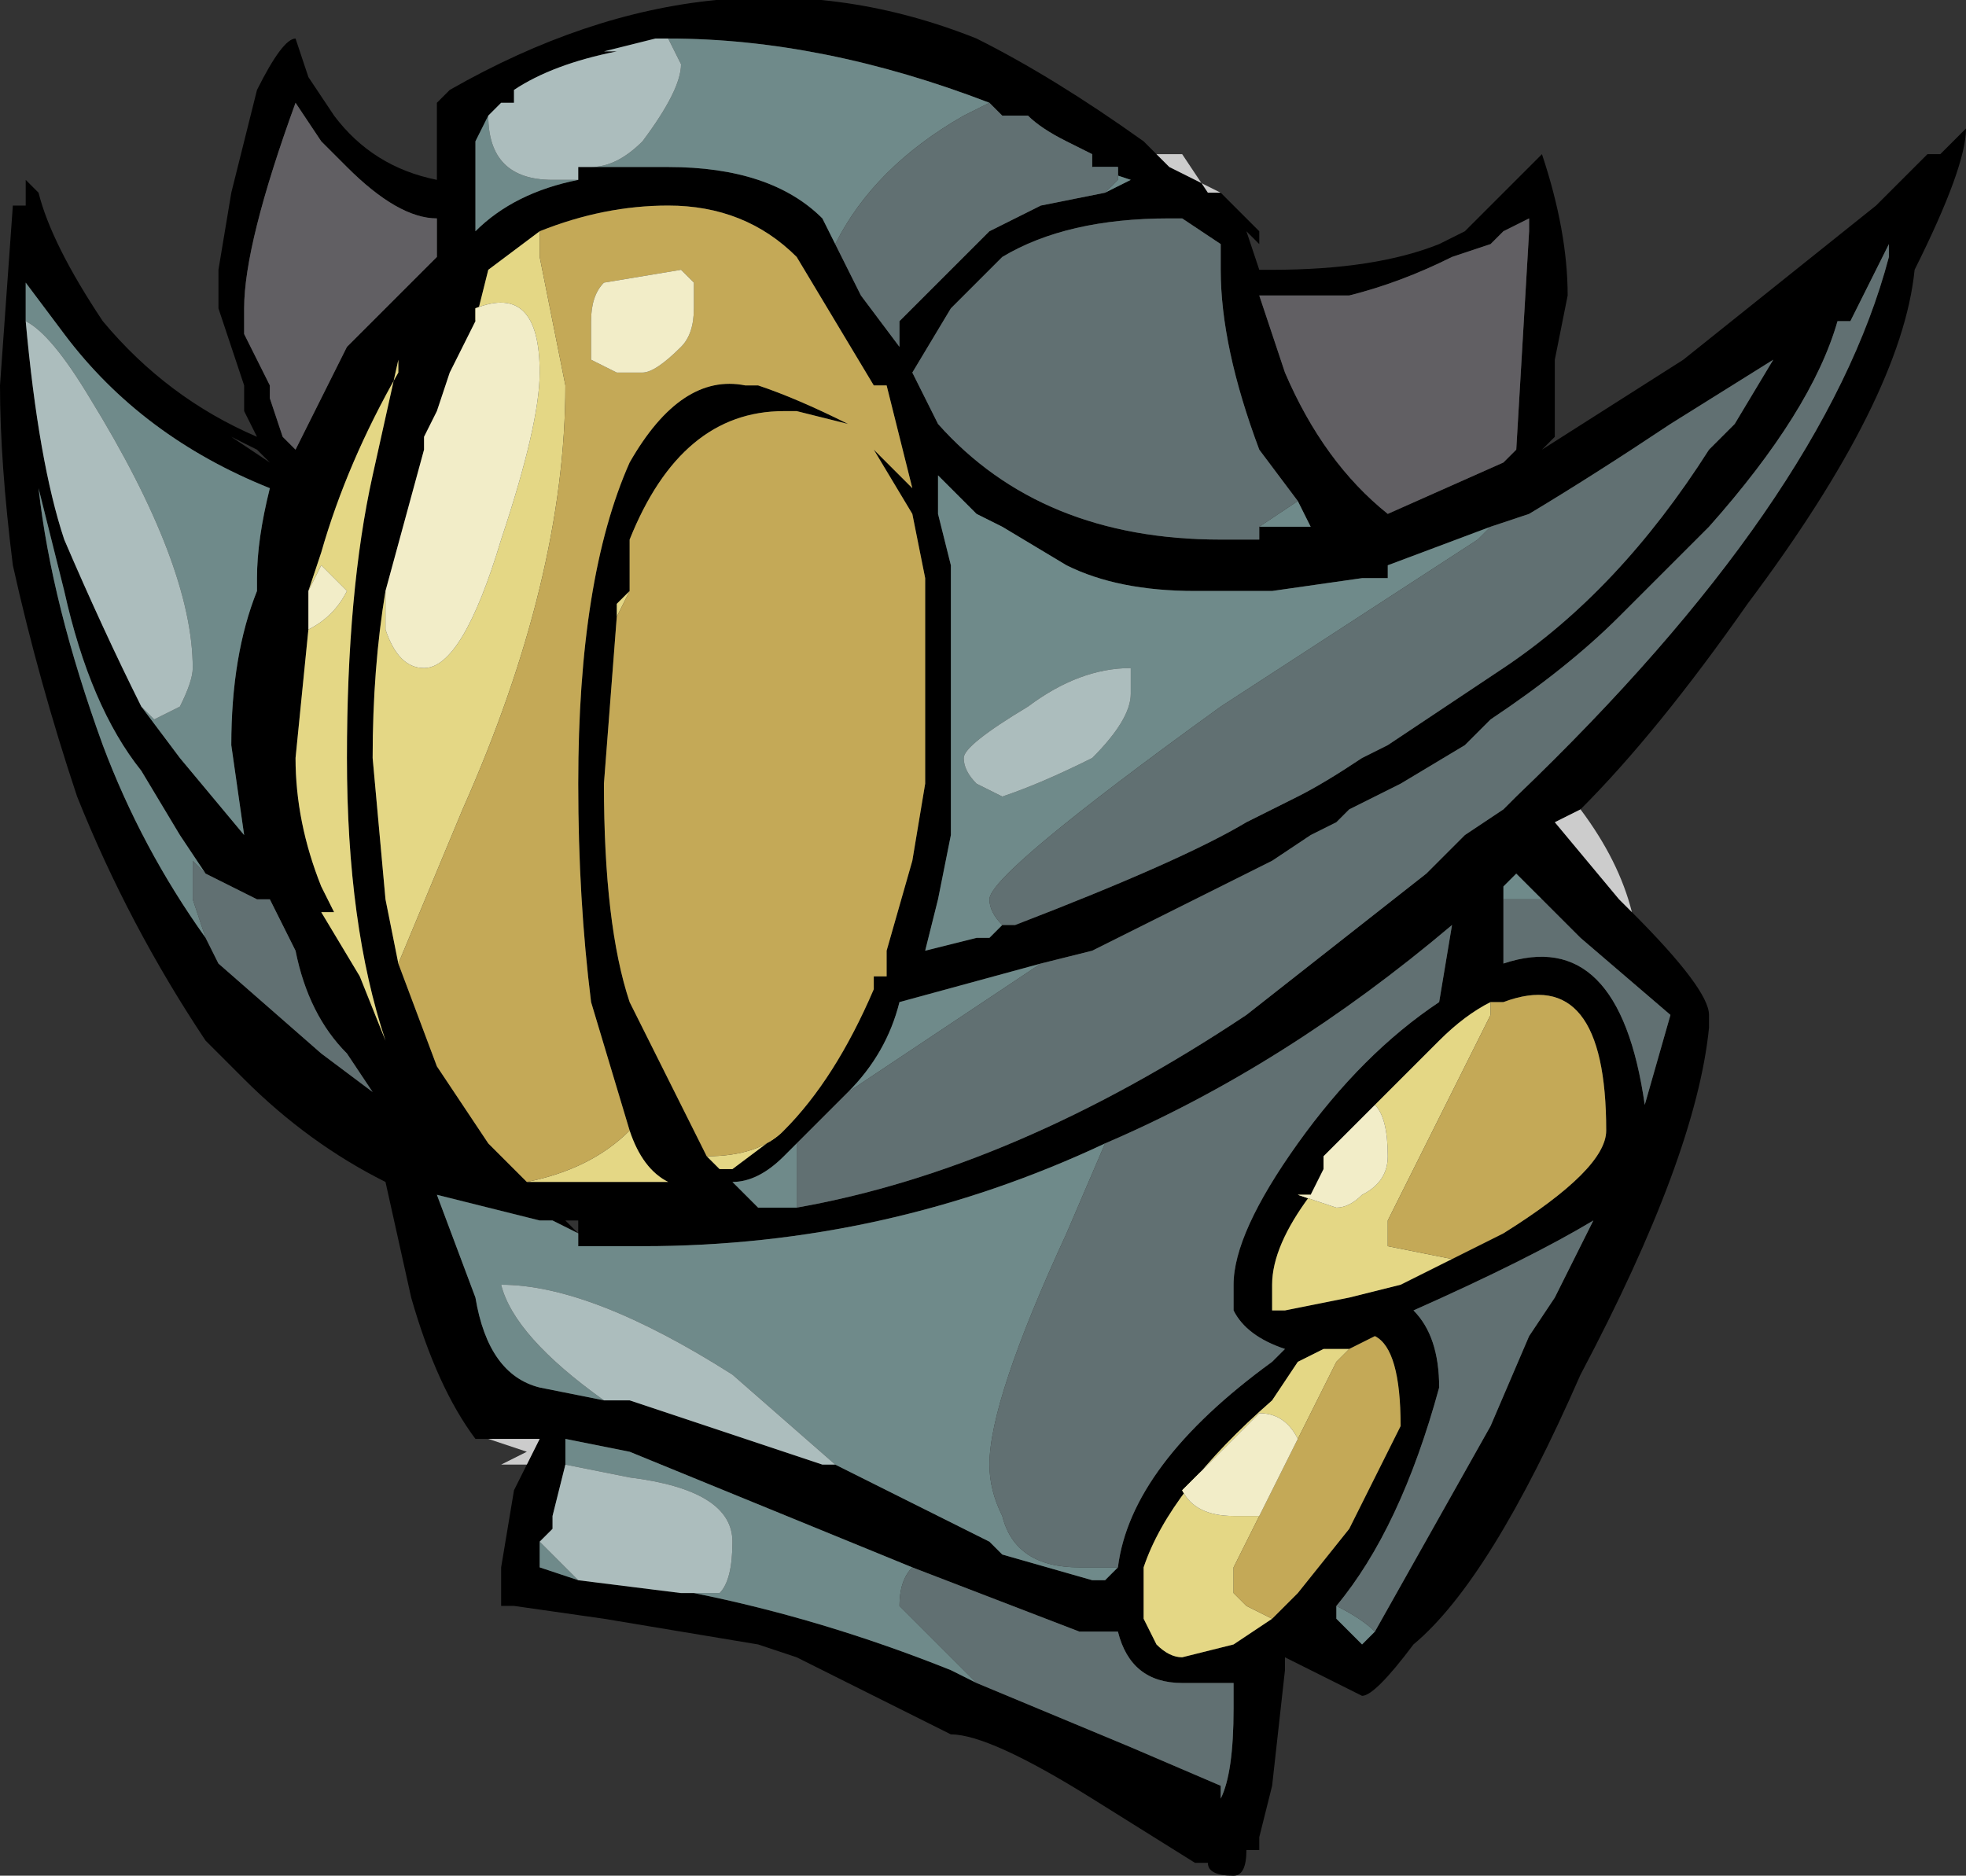 <?xml version="1.0" encoding="UTF-8" standalone="no"?>
<svg xmlns:ffdec="https://www.free-decompiler.com/flash" xmlns:xlink="http://www.w3.org/1999/xlink" ffdec:objectType="shape" height="7.3px" width="7.65px" xmlns="http://www.w3.org/2000/svg">
  <rect width="100%" height="100%" fill="#333333" stroke="none"/>
  <g transform="matrix(1.0, 0.0, 0.0, 1.0, 3.5, 7.95)">
    <path d="M0.75 -7.3 L0.75 -7.35 0.65 -7.4 Q0.55 -7.45 0.5 -7.5 L0.4 -7.5 0.35 -7.55 Q-0.3 -7.8 -0.9 -7.8 L-0.95 -7.8 -1.15 -7.75 -1.1 -7.75 Q-1.35 -7.7 -1.5 -7.6 L-1.5 -7.55 -1.55 -7.55 -1.6 -7.5 -1.65 -7.4 -1.65 -7.05 Q-1.5 -7.2 -1.25 -7.25 L-1.25 -7.3 -1.2 -7.3 -0.9 -7.3 Q-0.5 -7.3 -0.3 -7.1 L-0.25 -7.0 -0.15 -6.8 0.0 -6.6 0.0 -6.7 0.35 -7.05 0.55 -7.15 0.8 -7.2 0.9 -7.25 0.75 -7.3 M-1.6 -2.35 L-1.65 -2.35 Q-1.8 -2.55 -1.9 -2.9 L-2.0 -3.35 Q-2.3 -3.5 -2.55 -3.75 L-2.7 -3.9 Q-3.0 -4.35 -3.2 -4.85 -3.35 -5.3 -3.45 -5.75 -3.5 -6.15 -3.5 -6.45 L-3.45 -7.15 -3.4 -7.15 -3.4 -7.25 -3.35 -7.2 Q-3.3 -7.0 -3.1 -6.7 -2.85 -6.4 -2.5 -6.25 L-2.55 -6.35 -2.55 -6.45 -2.65 -6.75 -2.65 -6.9 -2.6 -7.2 -2.5 -7.6 Q-2.4 -7.8 -2.35 -7.8 L-2.3 -7.65 -2.2 -7.5 Q-2.05 -7.3 -1.8 -7.25 L-1.8 -7.55 -1.75 -7.6 Q-0.7 -8.2 0.3 -7.8 0.6 -7.65 0.95 -7.4 L1.0 -7.35 1.05 -7.3 1.25 -7.2 1.4 -7.05 1.4 -7.0 1.35 -7.05 1.4 -6.9 1.45 -6.9 Q1.85 -6.9 2.1 -7.0 L2.2 -7.05 2.5 -7.35 Q2.6 -7.05 2.6 -6.8 L2.55 -6.55 2.55 -6.25 2.5 -6.2 3.05 -6.55 3.8 -7.15 4.0 -7.35 4.05 -7.35 4.15 -7.45 Q4.15 -7.3 3.95 -6.9 3.9 -6.4 3.3 -5.6 2.95 -5.1 2.65 -4.8 L2.55 -4.75 2.8 -4.45 2.85 -4.4 Q3.15 -4.1 3.15 -4.0 L3.15 -3.95 Q3.1 -3.45 2.65 -2.6 2.3 -1.8 2.0 -1.55 1.85 -1.35 1.8 -1.35 L1.5 -1.5 1.5 -1.45 1.45 -1.0 1.4 -0.8 1.4 -0.75 1.35 -0.75 Q1.35 -0.65 1.3 -0.65 1.2 -0.65 1.2 -0.7 L1.15 -0.7 0.75 -0.95 Q0.35 -1.2 0.2 -1.2 L-0.4 -1.5 -0.55 -1.55 -1.15 -1.65 -1.5 -1.7 -1.55 -1.7 -1.55 -1.85 -1.5 -2.15 -1.45 -2.25 -1.4 -2.35 -1.6 -2.35 M1.55 -6.0 L1.4 -6.2 Q1.25 -6.6 1.25 -6.9 L1.25 -7.0 1.1 -7.1 1.05 -7.1 Q0.65 -7.1 0.4 -6.95 L0.2 -6.75 0.05 -6.5 0.15 -6.3 Q0.55 -5.85 1.25 -5.85 L1.4 -5.85 1.4 -5.9 1.6 -5.9 1.55 -6.0 M-0.4 -3.25 Q0.45 -3.4 1.35 -4.0 L2.05 -4.55 2.2 -4.7 2.35 -4.8 2.4 -4.85 Q3.6 -6.0 3.85 -6.95 L3.85 -7.0 3.7 -6.7 3.65 -6.7 Q3.55 -6.35 3.15 -5.9 L2.8 -5.55 Q2.6 -5.35 2.3 -5.15 L2.2 -5.05 1.95 -4.9 1.75 -4.8 1.7 -4.75 1.6 -4.7 1.45 -4.6 Q1.05 -4.4 0.75 -4.25 L0.55 -4.2 0.0 -4.05 Q-0.05 -3.85 -0.2 -3.7 L-0.4 -3.5 -0.45 -3.45 Q-0.55 -3.35 -0.65 -3.35 L-0.55 -3.25 -0.4 -3.25 M0.4 -4.35 L0.45 -4.35 Q1.1 -4.6 1.35 -4.75 L1.55 -4.85 Q1.65 -4.9 1.8 -5.0 L1.9 -5.05 2.35 -5.35 Q2.8 -5.65 3.15 -6.2 L3.25 -6.3 3.4 -6.55 3.0 -6.3 Q2.7 -6.1 2.45 -5.95 L2.3 -5.9 1.9 -5.75 1.9 -5.7 1.8 -5.7 1.45 -5.65 1.15 -5.65 Q0.85 -5.65 0.65 -5.75 L0.4 -5.9 0.3 -5.95 0.15 -6.1 0.15 -5.95 0.2 -5.75 0.2 -4.7 0.15 -4.45 0.1 -4.25 0.3 -4.3 0.35 -4.3 0.4 -4.35 M2.35 -4.45 L2.35 -4.2 Q2.8 -4.35 2.9 -3.65 L3.0 -4.0 2.65 -4.3 2.5 -4.45 2.4 -4.55 2.35 -4.5 2.35 -4.45 M2.45 -7.05 L2.45 -7.1 2.35 -7.05 2.3 -7.0 2.15 -6.95 Q1.95 -6.85 1.75 -6.8 L1.4 -6.8 1.5 -6.5 Q1.65 -6.15 1.9 -5.95 L2.35 -6.15 2.4 -6.2 2.45 -7.05 M0.1 -5.7 L0.05 -5.95 -0.1 -6.2 -0.2 -6.3 -0.4 -6.35 -0.45 -6.35 Q-0.85 -6.35 -1.05 -5.85 L-1.05 -5.65 -1.1 -5.6 -1.1 -5.55 -1.15 -4.9 Q-1.15 -4.35 -1.05 -4.05 L-0.75 -3.45 -0.7 -3.4 -0.65 -3.4 -0.45 -3.55 Q-0.25 -3.75 -0.1 -4.1 L-0.1 -4.15 -0.05 -4.15 -0.05 -4.25 0.05 -4.6 0.1 -4.9 0.1 -5.7 M2.55 -4.65 L2.55 -4.65 M2.3 -4.05 Q2.2 -4.0 2.1 -3.9 L1.85 -3.65 1.65 -3.45 1.65 -3.4 1.6 -3.3 Q1.45 -3.1 1.45 -2.95 1.45 -2.9 1.45 -2.85 L1.5 -2.85 1.75 -2.9 1.95 -2.95 2.15 -3.05 2.35 -3.15 Q2.75 -3.4 2.75 -3.55 2.75 -4.2 2.35 -4.05 L2.3 -4.05 M0.85 -1.85 Q0.9 -2.25 1.45 -2.65 L1.5 -2.7 Q1.35 -2.75 1.3 -2.85 L1.3 -2.95 Q1.3 -3.15 1.55 -3.5 1.8 -3.85 2.1 -4.05 L2.15 -4.35 Q1.5 -3.8 0.8 -3.5 -0.05 -3.1 -1.0 -3.1 L-1.25 -3.1 -1.25 -3.15 -1.35 -3.2 -1.4 -3.2 -1.8 -3.3 -1.65 -2.9 Q-1.6 -2.6 -1.4 -2.55 L-1.15 -2.5 -1.05 -2.5 -0.3 -2.25 -0.25 -2.25 0.35 -1.95 0.4 -1.9 0.75 -1.8 0.8 -1.8 0.85 -1.85 M1.85 -1.6 L2.3 -2.4 2.45 -2.75 2.55 -2.9 2.7 -3.2 Q2.45 -3.05 2.0 -2.85 2.1 -2.75 2.1 -2.55 1.95 -2.0 1.7 -1.7 L1.7 -1.65 1.8 -1.55 1.85 -1.6 M1.75 -2.7 L1.65 -2.7 1.55 -2.65 1.45 -2.5 Q1.05 -2.15 0.95 -1.85 L0.95 -1.65 1.0 -1.55 Q1.05 -1.5 1.1 -1.5 L1.3 -1.55 1.45 -1.65 1.55 -1.75 1.75 -2.0 1.95 -2.4 Q1.95 -2.7 1.85 -2.75 L1.75 -2.7 M2.4 -2.3 L2.4 -2.3 M0.3 -1.4 L0.9 -1.15 1.25 -1.0 1.25 -0.95 Q1.3 -1.05 1.3 -1.3 L1.3 -1.4 1.1 -1.4 Q0.9 -1.4 0.85 -1.6 L0.7 -1.6 0.05 -1.85 -1.05 -2.3 -1.3 -2.35 -1.3 -2.25 -1.35 -2.05 -1.35 -2.0 -1.4 -1.95 -1.4 -1.85 -1.25 -1.8 -0.85 -1.75 -0.8 -1.75 Q-0.3 -1.65 0.2 -1.45 L0.3 -1.4 M-2.35 -7.55 Q-2.55 -7.0 -2.55 -6.75 L-2.55 -6.65 -2.45 -6.45 -2.45 -6.4 -2.4 -6.25 -2.35 -6.2 -2.15 -6.6 -1.8 -6.95 -1.8 -7.1 Q-1.95 -7.1 -2.15 -7.3 L-2.25 -7.4 -2.35 -7.55 M-1.35 -7.75 L-1.35 -7.75 M-1.05 -3.55 L-1.2 -4.05 Q-1.25 -4.45 -1.25 -4.9 -1.25 -5.7 -1.05 -6.15 -0.85 -6.5 -0.6 -6.45 L-0.55 -6.45 Q-0.4 -6.4 -0.2 -6.3 L0.05 -6.05 Q0.0 -6.25 -0.05 -6.45 L-0.1 -6.45 -0.4 -6.95 Q-0.6 -7.15 -0.9 -7.15 -1.15 -7.15 -1.4 -7.05 L-1.6 -6.9 -1.65 -6.7 -1.75 -6.5 -1.8 -6.35 -1.85 -6.25 -1.85 -6.2 -2.0 -5.65 Q-2.05 -5.35 -2.05 -5.0 L-2.0 -4.45 -1.95 -4.2 -1.8 -3.8 -1.6 -3.5 -1.45 -3.35 -0.9 -3.35 Q-1.0 -3.4 -1.05 -3.55 M-2.3 -5.5 L-2.35 -5.0 Q-2.35 -4.75 -2.25 -4.5 L-2.2 -4.4 -2.25 -4.4 -2.1 -4.15 -2.0 -3.9 Q-2.15 -4.35 -2.15 -5.0 -2.15 -5.65 -2.05 -6.1 L-1.95 -6.55 -1.95 -6.5 Q-2.15 -6.15 -2.25 -5.8 L-2.3 -5.65 -2.3 -5.5 M-2.6 -6.25 L-2.45 -6.15 -2.5 -6.2 -2.6 -6.25 M-2.95 -5.2 L-2.8 -5.0 -2.55 -4.7 -2.6 -5.05 Q-2.6 -5.4 -2.5 -5.65 L-2.5 -5.7 Q-2.5 -5.85 -2.45 -6.05 -2.95 -6.25 -3.25 -6.65 L-3.4 -6.85 -3.4 -6.7 Q-3.35 -6.15 -3.25 -5.85 -3.1 -5.5 -2.95 -5.2 M-2.7 -4.3 L-2.65 -4.2 -2.25 -3.85 -2.05 -3.7 -2.15 -3.85 Q-2.3 -4.0 -2.35 -4.25 L-2.45 -4.45 -2.5 -4.45 -2.7 -4.55 -2.8 -4.7 -2.95 -4.95 Q-3.15 -5.2 -3.25 -5.65 L-3.35 -6.05 Q-3.3 -5.6 -3.1 -5.05 -2.95 -4.65 -2.7 -4.3 M-1.0 -3.25 L-1.0 -3.25 M-1.3 -3.2 L-1.25 -3.15 -1.25 -3.2 -1.3 -3.2" fill="#000000" fill-rule="evenodd" stroke="none"/>
    <path d="M-1.6 -2.35 L-1.4 -2.35 -1.45 -2.25 -1.55 -2.25 -1.45 -2.3 -1.6 -2.35 M2.85 -4.4 L2.8 -4.45 2.55 -4.75 2.65 -4.8 Q2.8 -4.6 2.85 -4.4 M1.25 -7.2 L1.05 -7.3 1.0 -7.35 1.1 -7.35 1.2 -7.2 1.25 -7.2 M-1.0 -3.25 L-1.0 -3.25 M-1.3 -3.2 L-1.25 -3.2 -1.3 -3.2" fill="#cccccc" fill-rule="evenodd" stroke="none"/>
    <path d="M0.35 -7.55 L0.25 -7.5 Q-0.1 -7.3 -0.25 -7.0 L-0.3 -7.1 Q-0.5 -7.3 -0.9 -7.3 L-1.2 -7.3 Q-1.1 -7.3 -1.0 -7.4 -0.85 -7.6 -0.85 -7.7 L-0.9 -7.8 Q-0.3 -7.8 0.35 -7.55 M0.8 -7.2 L0.85 -7.25 0.85 -7.3 0.75 -7.3 0.9 -7.25 0.8 -7.2 M1.4 -5.9 L1.55 -6.0 1.6 -5.9 1.4 -5.9 M0.55 -4.2 L-0.2 -3.7 Q-0.05 -3.85 0.0 -4.05 L0.55 -4.2 M-0.4 -3.5 L-0.4 -3.25 -0.55 -3.25 -0.65 -3.35 Q-0.55 -3.35 -0.45 -3.45 L-0.4 -3.5 M2.3 -5.9 L2.25 -5.85 1.25 -5.2 Q0.35 -4.55 0.35 -4.45 0.35 -4.4 0.4 -4.35 L0.35 -4.3 0.3 -4.3 0.1 -4.25 0.15 -4.45 0.2 -4.7 0.2 -5.75 0.15 -5.95 0.15 -6.1 0.3 -5.95 0.4 -5.9 0.65 -5.75 Q0.85 -5.65 1.15 -5.65 L1.45 -5.65 1.8 -5.7 1.9 -5.7 1.9 -5.75 2.3 -5.9 M2.35 -4.45 L2.35 -4.5 2.4 -4.55 2.5 -4.45 2.35 -4.45 M0.75 -5.0 Q0.9 -5.15 0.9 -5.25 L0.9 -5.35 Q0.7 -5.35 0.5 -5.2 0.25 -5.05 0.25 -5.0 0.25 -4.95 0.3 -4.9 L0.4 -4.85 Q0.55 -4.9 0.75 -5.0 M0.8 -3.5 L0.65 -3.15 Q0.35 -2.5 0.35 -2.25 0.35 -2.15 0.4 -2.05 0.45 -1.85 0.7 -1.85 L0.85 -1.85 0.8 -1.8 0.75 -1.8 0.4 -1.9 0.35 -1.95 -0.25 -2.25 -0.65 -2.6 Q-1.2 -2.95 -1.55 -2.95 -1.5 -2.75 -1.15 -2.5 L-1.4 -2.55 Q-1.6 -2.6 -1.65 -2.9 L-1.8 -3.3 -1.4 -3.2 -1.35 -3.2 -1.25 -3.15 -1.25 -3.1 -1.0 -3.1 Q-0.05 -3.1 0.8 -3.5 M1.7 -1.7 Q1.8 -1.65 1.85 -1.6 L1.8 -1.55 1.7 -1.65 1.7 -1.7 M0.05 -1.85 Q0.0 -1.8 0.0 -1.7 L0.3 -1.4 0.2 -1.45 Q-0.3 -1.65 -0.8 -1.75 L-0.7 -1.75 Q-0.65 -1.8 -0.65 -1.95 -0.65 -2.15 -1.05 -2.2 L-1.3 -2.25 -1.3 -2.35 -1.05 -2.3 0.05 -1.85 M-1.25 -1.8 L-1.4 -1.85 -1.4 -1.95 -1.25 -1.8 M-1.25 -7.25 Q-1.5 -7.2 -1.65 -7.05 L-1.65 -7.4 -1.6 -7.5 Q-1.6 -7.25 -1.35 -7.25 L-1.25 -7.25 M-3.4 -6.7 L-3.4 -6.85 -3.25 -6.65 Q-2.95 -6.25 -2.45 -6.05 -2.5 -5.85 -2.5 -5.7 L-2.5 -5.65 Q-2.6 -5.4 -2.6 -5.05 L-2.55 -4.7 -2.8 -5.0 -2.95 -5.2 -2.9 -5.15 -2.8 -5.2 Q-2.75 -5.3 -2.75 -5.35 -2.75 -5.75 -3.15 -6.4 -3.3 -6.65 -3.4 -6.7 M-2.7 -4.55 L-2.75 -4.6 -2.75 -4.45 -2.7 -4.3 Q-2.95 -4.65 -3.1 -5.05 -3.3 -5.6 -3.35 -6.05 L-3.25 -5.65 Q-3.15 -5.2 -2.95 -4.95 L-2.8 -4.7 -2.7 -4.55" fill="#6f8a8a" fill-rule="evenodd" stroke="none"/>
    <path d="M2.45 -7.05 L2.4 -6.2 2.35 -6.15 1.9 -5.95 Q1.65 -6.15 1.5 -6.5 L1.4 -6.8 1.75 -6.8 Q1.95 -6.85 2.15 -6.95 L2.3 -7.0 2.35 -7.05 2.45 -7.1 2.45 -7.05 M-2.35 -7.55 L-2.25 -7.4 -2.15 -7.3 Q-1.95 -7.1 -1.8 -7.1 L-1.8 -6.95 -2.15 -6.6 -2.35 -6.2 -2.4 -6.25 -2.45 -6.4 -2.45 -6.45 -2.55 -6.65 -2.55 -6.75 Q-2.55 -7.0 -2.35 -7.55" fill="#615f63" fill-rule="evenodd" stroke="none"/>
    <path d="M0.05 -5.95 L0.1 -5.7 0.05 -5.95 M-0.45 -3.55 L-0.65 -3.4 -0.7 -3.4 -0.75 -3.45 Q-0.55 -3.45 -0.45 -3.55 M-1.1 -5.55 L-1.1 -5.6 -1.05 -5.65 -1.1 -5.55 M1.85 -3.65 L2.1 -3.9 Q2.2 -4.0 2.3 -4.05 L2.3 -4.0 1.9 -3.2 1.9 -3.1 2.15 -3.05 1.95 -2.95 1.75 -2.9 1.5 -2.85 1.45 -2.85 Q1.45 -2.9 1.45 -2.95 1.45 -3.1 1.6 -3.3 L1.55 -3.3 1.7 -3.25 Q1.75 -3.25 1.8 -3.3 1.9 -3.35 1.9 -3.45 1.9 -3.6 1.85 -3.65 M1.45 -1.65 L1.3 -1.55 1.1 -1.5 Q1.05 -1.5 1.0 -1.55 L0.95 -1.65 0.95 -1.85 Q1.05 -2.15 1.45 -2.5 L1.55 -2.65 1.65 -2.7 1.75 -2.7 1.7 -2.65 1.55 -2.35 Q1.5 -2.45 1.4 -2.45 L1.1 -2.15 Q1.15 -2.05 1.3 -2.05 L1.4 -2.05 1.3 -1.85 1.3 -1.75 1.35 -1.7 1.45 -1.65 M-1.4 -7.05 L-1.4 -6.95 -1.3 -6.45 Q-1.3 -5.7 -1.7 -4.8 L-1.95 -4.2 -2.0 -4.45 -2.05 -5.0 Q-2.05 -5.35 -2.0 -5.65 L-2.0 -5.5 Q-1.95 -5.35 -1.85 -5.35 -1.7 -5.35 -1.55 -5.85 -1.4 -6.3 -1.4 -6.5 -1.4 -6.85 -1.65 -6.75 L-1.65 -6.7 -1.6 -6.9 -1.4 -7.05 M-1.45 -3.35 Q-1.2 -3.4 -1.05 -3.55 -1.0 -3.4 -0.9 -3.35 L-1.45 -3.35 M-2.3 -5.65 L-2.25 -5.8 Q-2.15 -6.15 -1.95 -6.5 L-1.95 -6.55 -2.05 -6.1 Q-2.15 -5.65 -2.15 -5.0 -2.15 -4.35 -2.0 -3.9 L-2.1 -4.15 -2.25 -4.4 -2.2 -4.4 -2.25 -4.5 Q-2.35 -4.75 -2.35 -5.0 L-2.3 -5.5 Q-2.2 -5.55 -2.15 -5.65 L-2.25 -5.75 -2.3 -5.65" fill="#e4d785" fill-rule="evenodd" stroke="none"/>
    <path d="M0.35 -7.55 L0.4 -7.5 0.5 -7.5 Q0.55 -7.45 0.65 -7.4 L0.75 -7.35 0.75 -7.3 0.85 -7.3 0.85 -7.25 0.8 -7.2 0.55 -7.15 0.35 -7.05 0.0 -6.7 0.0 -6.6 -0.15 -6.8 -0.25 -7.0 Q-0.1 -7.3 0.25 -7.5 L0.35 -7.55 M1.4 -5.9 L1.4 -5.85 1.25 -5.85 Q0.55 -5.85 0.15 -6.3 L0.05 -6.5 0.2 -6.75 0.4 -6.95 Q0.65 -7.1 1.05 -7.1 L1.1 -7.1 1.25 -7.0 1.25 -6.9 Q1.25 -6.6 1.4 -6.2 L1.55 -6.0 1.4 -5.9 M0.55 -4.2 L0.75 -4.25 Q1.05 -4.4 1.45 -4.6 L1.6 -4.7 1.7 -4.75 1.75 -4.8 1.95 -4.9 2.2 -5.05 2.3 -5.15 Q2.6 -5.35 2.8 -5.55 L3.15 -5.9 Q3.55 -6.35 3.65 -6.7 L3.7 -6.7 3.85 -7.0 3.85 -6.95 Q3.6 -6.0 2.4 -4.85 L2.35 -4.8 2.2 -4.7 2.05 -4.55 1.35 -4.0 Q0.45 -3.4 -0.4 -3.25 L-0.4 -3.5 -0.2 -3.7 0.55 -4.2 M2.3 -5.9 L2.45 -5.95 Q2.7 -6.1 3.0 -6.3 L3.4 -6.55 3.25 -6.3 3.15 -6.2 Q2.8 -5.65 2.35 -5.35 L1.9 -5.05 1.8 -5.0 Q1.65 -4.9 1.55 -4.85 L1.35 -4.75 Q1.1 -4.6 0.45 -4.35 L0.4 -4.35 Q0.35 -4.4 0.35 -4.45 0.35 -4.55 1.25 -5.2 L2.25 -5.85 2.3 -5.9 M2.5 -4.45 L2.65 -4.3 3.0 -4.0 2.9 -3.65 Q2.8 -4.35 2.35 -4.2 L2.35 -4.45 2.5 -4.45 M0.8 -3.5 Q1.5 -3.8 2.15 -4.35 L2.1 -4.05 Q1.8 -3.85 1.55 -3.5 1.3 -3.15 1.3 -2.95 L1.3 -2.85 Q1.35 -2.75 1.5 -2.7 L1.45 -2.65 Q0.9 -2.25 0.85 -1.85 L0.7 -1.85 Q0.45 -1.85 0.4 -2.05 0.35 -2.15 0.35 -2.25 0.35 -2.5 0.65 -3.15 L0.8 -3.5 M1.7 -1.7 Q1.95 -2.0 2.1 -2.55 2.1 -2.75 2.0 -2.85 2.45 -3.05 2.7 -3.2 L2.55 -2.9 2.45 -2.75 2.3 -2.4 1.85 -1.6 Q1.8 -1.65 1.7 -1.7 M0.05 -1.85 L0.7 -1.6 0.85 -1.6 Q0.9 -1.4 1.1 -1.4 L1.3 -1.4 1.3 -1.3 Q1.3 -1.05 1.25 -0.95 L1.25 -1.0 0.9 -1.15 0.3 -1.4 0.0 -1.7 Q0.0 -1.8 0.05 -1.85 M-2.7 -4.3 L-2.75 -4.45 -2.75 -4.6 -2.7 -4.55 -2.5 -4.45 -2.45 -4.45 -2.35 -4.25 Q-2.3 -4.0 -2.15 -3.85 L-2.05 -3.7 -2.25 -3.85 -2.65 -4.2 -2.7 -4.3" fill="#617072" fill-rule="evenodd" stroke="none"/>
    <path d="M0.75 -5.0 Q0.55 -4.9 0.4 -4.85 L0.3 -4.9 Q0.25 -4.95 0.25 -5.0 0.25 -5.05 0.5 -5.2 0.7 -5.35 0.9 -5.35 L0.9 -5.25 Q0.9 -5.15 0.75 -5.0 M-0.25 -2.25 L-0.3 -2.25 -1.05 -2.5 -1.15 -2.5 Q-1.5 -2.75 -1.55 -2.95 -1.2 -2.95 -0.65 -2.6 L-0.25 -2.25 M-0.8 -1.75 L-0.85 -1.75 -1.25 -1.8 -1.4 -1.95 -1.35 -2.0 -1.35 -2.05 -1.3 -2.25 -1.05 -2.2 Q-0.65 -2.15 -0.65 -1.95 -0.65 -1.8 -0.7 -1.75 L-0.8 -1.75 M-1.6 -7.5 L-1.55 -7.55 -1.5 -7.55 -1.5 -7.6 Q-1.35 -7.7 -1.1 -7.75 L-1.15 -7.75 -0.95 -7.8 -0.9 -7.8 -0.85 -7.7 Q-0.85 -7.6 -1.0 -7.4 -1.1 -7.3 -1.2 -7.3 L-1.25 -7.3 -1.25 -7.25 -1.35 -7.25 Q-1.6 -7.25 -1.6 -7.5 M-3.4 -6.7 Q-3.3 -6.65 -3.15 -6.4 -2.75 -5.75 -2.75 -5.35 -2.75 -5.3 -2.8 -5.2 L-2.9 -5.15 -2.95 -5.2 Q-3.1 -5.5 -3.25 -5.85 -3.35 -6.15 -3.4 -6.7" fill="#acbdbd" fill-rule="evenodd" stroke="none"/>
    <path d="M0.05 -5.95 L0.1 -5.7 0.1 -4.9 0.05 -4.6 -0.05 -4.25 -0.05 -4.15 -0.1 -4.15 -0.1 -4.1 Q-0.25 -3.75 -0.45 -3.55 -0.55 -3.45 -0.75 -3.45 L-1.05 -4.05 Q-1.15 -4.35 -1.15 -4.9 L-1.1 -5.55 -1.05 -5.65 -1.05 -5.85 Q-0.85 -6.35 -0.45 -6.35 L-0.4 -6.35 -0.2 -6.3 -0.1 -6.2 0.05 -5.95 M2.15 -3.05 L1.9 -3.1 1.9 -3.2 2.3 -4.0 2.3 -4.05 2.35 -4.05 Q2.75 -4.2 2.75 -3.55 2.75 -3.4 2.35 -3.15 L2.15 -3.05 M1.45 -1.65 L1.35 -1.7 1.3 -1.75 1.3 -1.85 1.4 -2.05 1.55 -2.35 1.7 -2.65 1.75 -2.7 1.85 -2.75 Q1.95 -2.7 1.95 -2.4 L1.75 -2.0 1.55 -1.75 1.45 -1.65 M-1.4 -7.05 Q-1.15 -7.15 -0.9 -7.15 -0.6 -7.15 -0.4 -6.95 L-0.1 -6.45 -0.05 -6.45 Q0.0 -6.25 0.05 -6.05 L-0.2 -6.3 Q-0.4 -6.4 -0.55 -6.45 L-0.6 -6.45 Q-0.85 -6.5 -1.05 -6.15 -1.25 -5.7 -1.25 -4.9 -1.25 -4.45 -1.2 -4.05 L-1.05 -3.55 Q-1.2 -3.4 -1.45 -3.35 L-1.6 -3.5 -1.8 -3.8 -1.95 -4.2 -1.7 -4.8 Q-1.3 -5.7 -1.3 -6.45 L-1.4 -6.95 -1.4 -7.05 M-0.8 -6.85 L-0.85 -6.9 -1.15 -6.85 Q-1.2 -6.8 -1.2 -6.7 L-1.2 -6.55 -1.1 -6.5 -1.0 -6.5 Q-0.95 -6.5 -0.85 -6.6 -0.8 -6.65 -0.8 -6.75 L-0.8 -6.85" fill="#c4a957" fill-rule="evenodd" stroke="none"/>
    <path d="M1.85 -3.65 Q1.9 -3.6 1.9 -3.45 1.9 -3.35 1.8 -3.3 1.75 -3.25 1.7 -3.25 L1.55 -3.3 1.6 -3.3 1.65 -3.4 1.65 -3.45 1.85 -3.65 M1.4 -2.05 L1.3 -2.05 Q1.15 -2.05 1.1 -2.15 L1.4 -2.45 Q1.5 -2.45 1.55 -2.35 L1.4 -2.05 M-0.8 -6.85 L-0.8 -6.75 Q-0.8 -6.65 -0.85 -6.6 -0.95 -6.5 -1.0 -6.5 L-1.1 -6.5 -1.2 -6.55 -1.2 -6.7 Q-1.2 -6.8 -1.15 -6.85 L-0.85 -6.9 -0.8 -6.85 M-1.65 -6.7 L-1.65 -6.75 Q-1.4 -6.85 -1.4 -6.5 -1.4 -6.3 -1.55 -5.85 -1.7 -5.35 -1.85 -5.35 -1.95 -5.35 -2.0 -5.5 L-2.0 -5.65 -1.85 -6.2 -1.85 -6.25 -1.8 -6.35 -1.75 -6.5 -1.65 -6.7 M-2.3 -5.65 L-2.25 -5.75 -2.15 -5.65 Q-2.2 -5.55 -2.3 -5.5 L-2.3 -5.65" fill="#f2edc8" fill-rule="evenodd" stroke="none"/>
  </g>
</svg>
